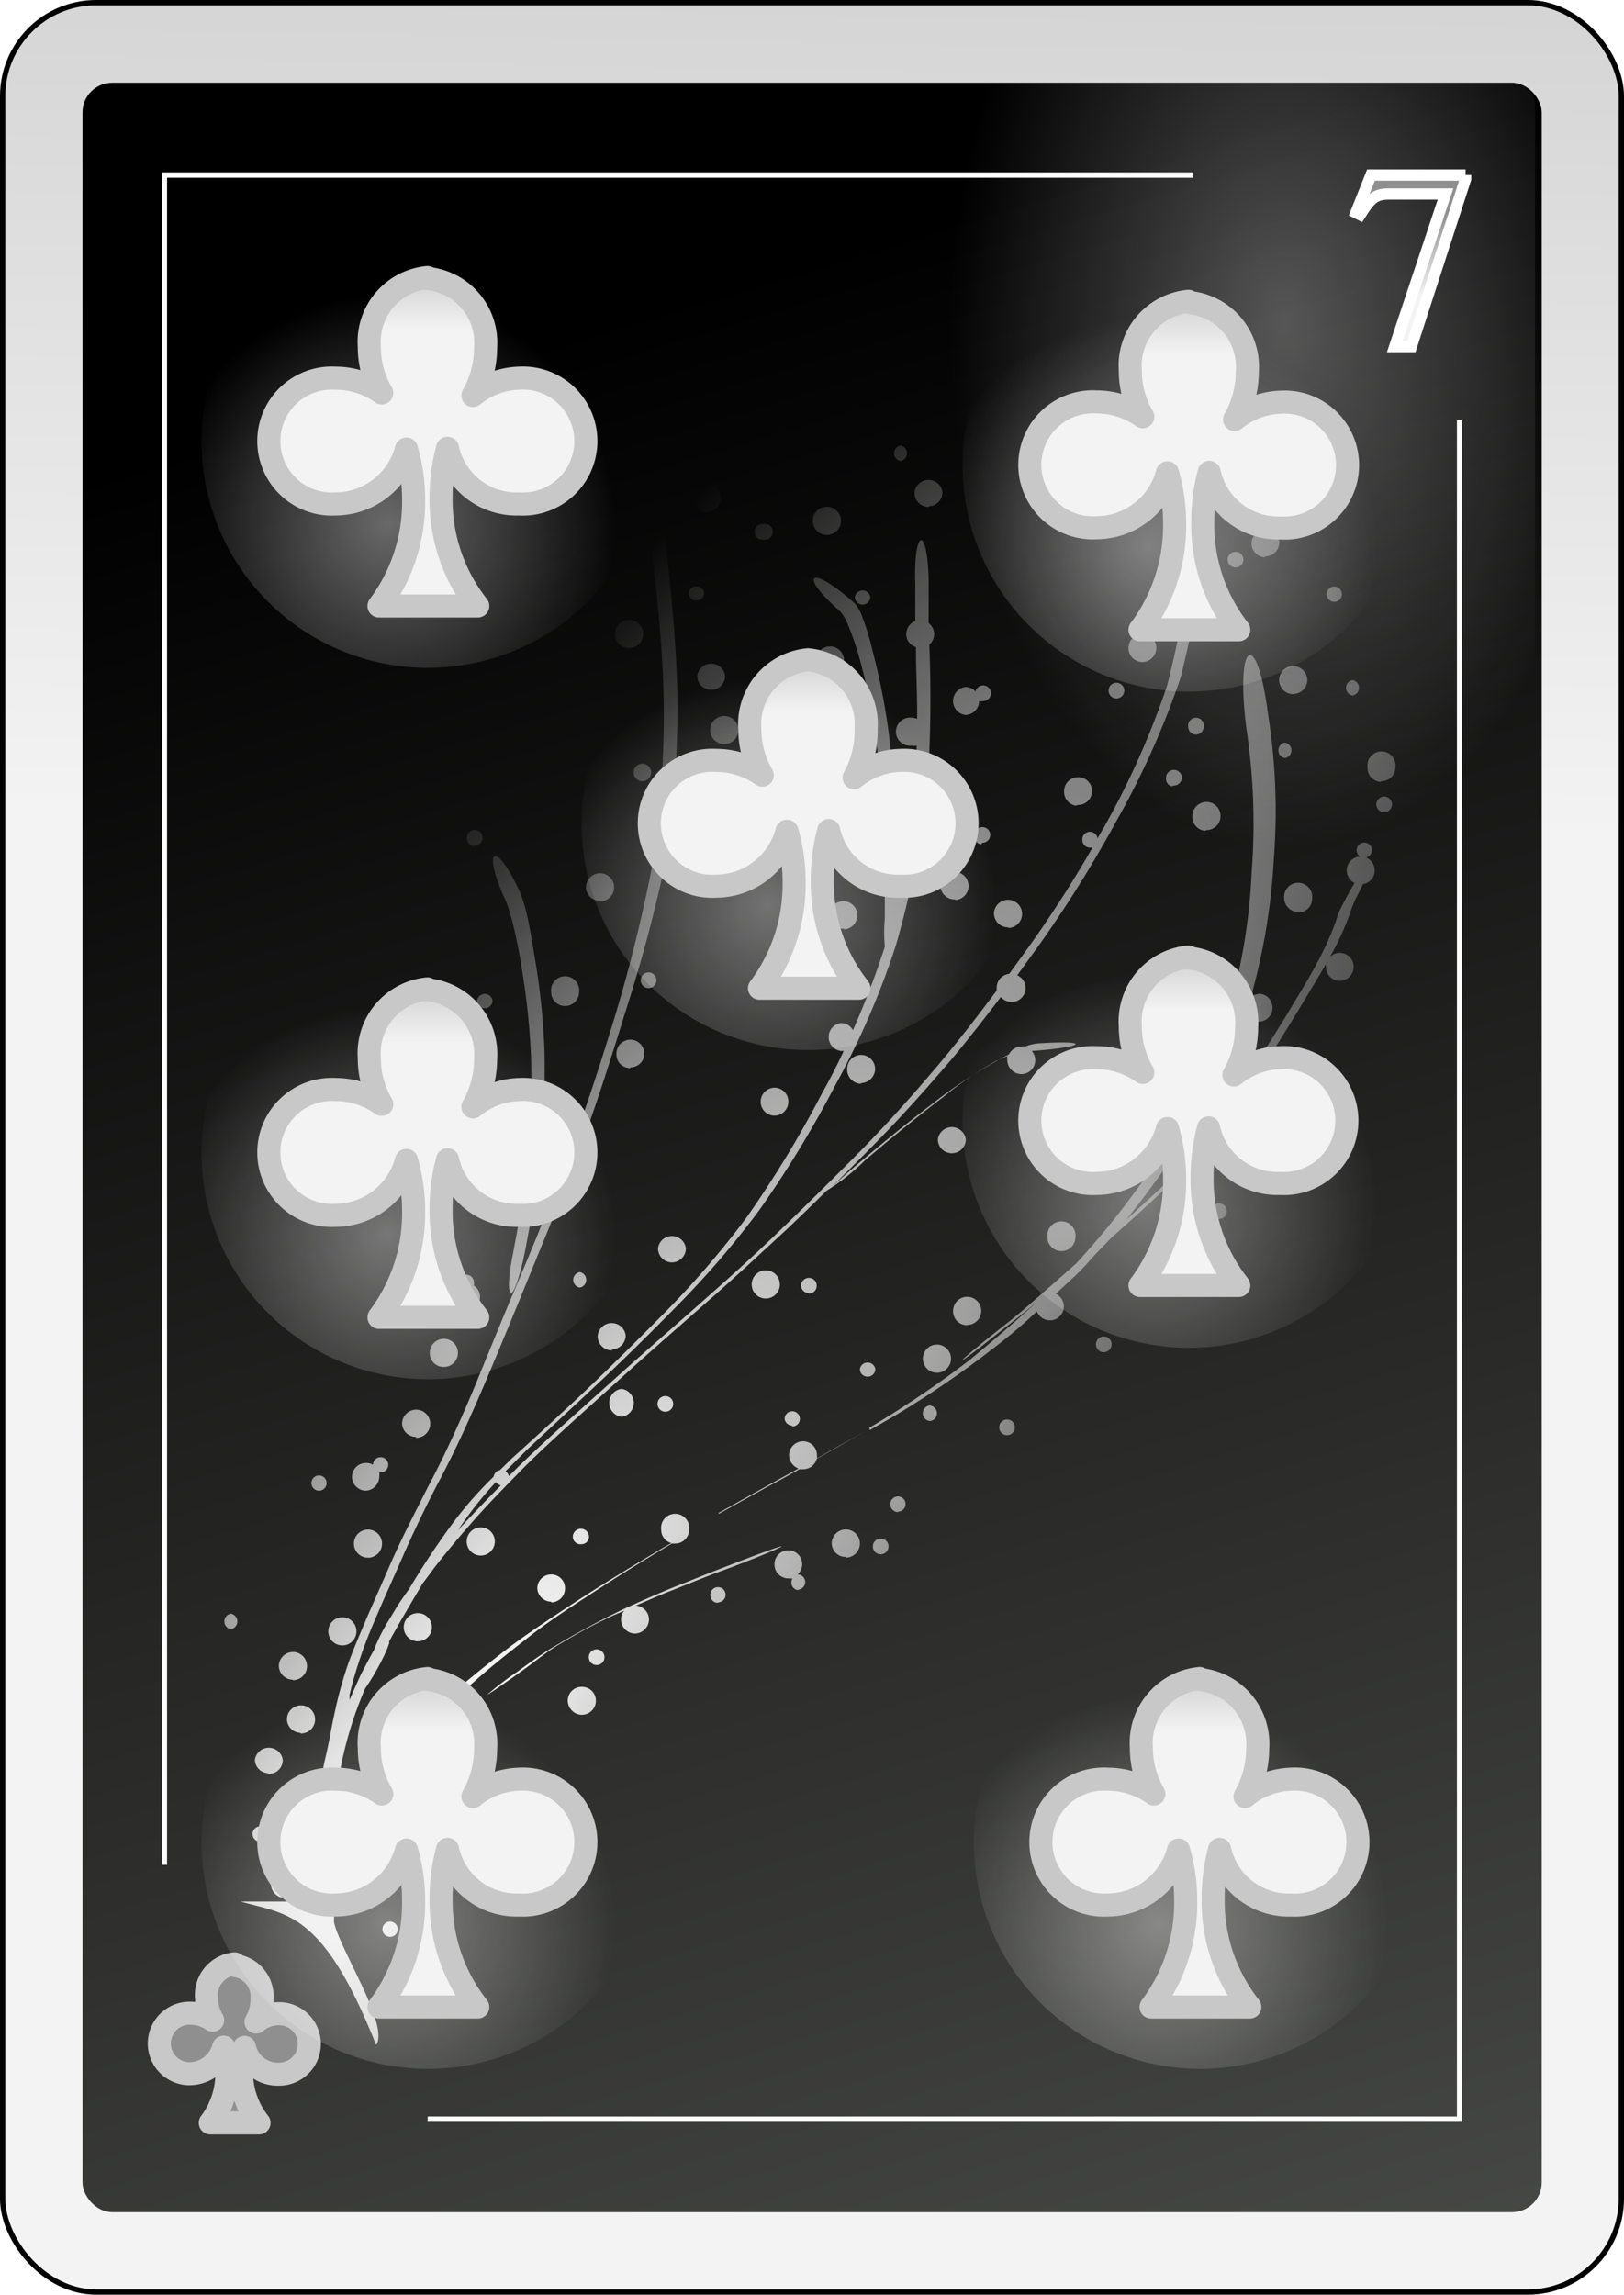 <?xml version="1.0" encoding="UTF-8" standalone="no"?>
<svg
   id="svg2"
   viewBox="0 0 70.38 99.42"
   version="1.1"
   sodipodi:docname="C7.svg"
   inkscape:version="1.3.2 (091e20e, 2023-11-25, custom)"
   width="70.38"
   height="99.42"
   xmlns:inkscape="http://www.inkscape.org/namespaces/inkscape"
   xmlns:sodipodi="http://sodipodi.sourceforge.net/DTD/sodipodi-0.dtd"
   xmlns:xlink="http://www.w3.org/1999/xlink"
   xmlns="http://www.w3.org/2000/svg"
   xmlns:svg="http://www.w3.org/2000/svg"
   xmlns:rdf="http://www.w3.org/1999/02/22-rdf-syntax-ns#"
   xmlns:cc="http://creativecommons.org/ns#"
   xmlns:dc="http://purl.org/dc/elements/1.1/">
  <sodipodi:namedview
     id="namedview6"
     pagecolor="#ffffff"
     bordercolor="#000000"
     borderopacity="0.25"
     inkscape:showpageshadow="2"
     inkscape:pageopacity="0.0"
     inkscape:pagecheckerboard="0"
     inkscape:deskcolor="#d1d1d1"
     inkscape:zoom="15.285714"
     inkscape:cx="34.771029"
     inkscape:cy="50.07944"
     inkscape:window-width="3840"
     inkscape:window-height="2054"
     inkscape:window-x="-11"
     inkscape:window-y="-11"
     inkscape:window-maximized="1"
     inkscape:current-layer="svg2" />
  <defs
     id="defs6">
    <style
       id="style1">
      .cls-1 {
        filter: url(#filter63625-0);
      }

      .cls-2 {
        stroke: #000;
        fill: url(#linear-gradient);
      }

      .cls-2, .cls-6 {
        stroke-miterlimit: 10;
        stroke-width: 0.23px;
      }

      .cls-3 {
        fill: url(#linear-gradient-2);
      }

      .cls-4 {
        opacity: 0.31;
        fill: url(#radial-gradient);
      }

      .cls-11, .cls-13, .cls-15, .cls-17, .cls-19, .cls-21, .cls-4, .cls-5, .cls-9 {
        isolation: isolate;
      }

      .cls-5 {
        opacity: 0.32;
        fill: url(#radial-gradient-2);
      }

      .cls-6 {
        fill: none;
      }

      .cls-23, .cls-6 {
        stroke: #fff;
      }

      .cls-10, .cls-12, .cls-14, .cls-16, .cls-18, .cls-20, .cls-22, .cls-7 {
        stroke: #c8c8c8;
        stroke-linejoin: round;
        stroke-width: 1px;
      }

      .cls-7 {
        fill: url(#linear-gradient-3);
      }

      .cls-8 {
        fill: url(#radial-gradient-3);
      }

      .cls-11, .cls-13, .cls-15, .cls-17, .cls-19, .cls-21, .cls-9 {
        opacity: 0.4;
      }

      .cls-9 {
        fill: url(#radial-gradient-4);
      }

      .cls-10 {
        fill: url(#linear-gradient-4);
      }

      .cls-11 {
        fill: url(#radial-gradient-5);
      }

      .cls-12 {
        fill: url(#linear-gradient-5);
      }

      .cls-13 {
        fill: url(#radial-gradient-6);
      }

      .cls-14 {
        fill: url(#linear-gradient-6);
      }

      .cls-15 {
        fill: url(#radial-gradient-7);
      }

      .cls-16 {
        fill: url(#linear-gradient-7);
      }

      .cls-17 {
        fill: url(#radial-gradient-8);
      }

      .cls-18 {
        fill: url(#linear-gradient-8);
      }

      .cls-19 {
        fill: url(#radial-gradient-9);
      }

      .cls-20 {
        fill: url(#linear-gradient-9);
      }

      .cls-21 {
        fill: url(#radial-gradient-10);
      }

      .cls-22 {
        fill: url(#linear-gradient-10);
      }

      .cls-23 {
        stroke-width: 0.49px;
        fill: url(#linear-gradient-11);
      }
    </style>
    <filter
       id="filter63625-0"
       name="filter63625-0"
       x="-0.129"
       y="-0.091"
       width="1.257"
       height="1.182">
      <feGaussianBlur
         result="feGaussianBlur63627-4"
         stdDeviation="3.76"
         id="feGaussianBlur1" />
    </filter>
    <linearGradient
       id="linear-gradient"
       x1="-1253.62"
       y1="-2650.74"
       x2="-1244.14"
       y2="-2136.23"
       gradientTransform="matrix(0.23,0,0,-0.23,326.38,-564.74)"
       gradientUnits="userSpaceOnUse">
      <stop
         offset="0"
         stop-color="#f3f3f3"
         id="stop1" />
      <stop
         offset="1"
         stop-color="#8f8f8f"
         id="stop2" />
    </linearGradient>
    <linearGradient
       id="linear-gradient-2"
       x1="-1701.69"
       y1="-2415.93"
       x2="-1569.4"
       y2="-2853.64"
       gradientTransform="matrix(0.24,0,0,-0.24,435.37,-554.67)"
       gradientUnits="userSpaceOnUse">
      <stop
         offset="0"
         id="stop3" />
      <stop
         offset="1"
         stop-color="#555753"
         id="stop4" />
    </linearGradient>
    <radialGradient
       id="radial-gradient"
       cx="1264.25"
       cy="6263.51"
       r="58.68"
       gradientTransform="matrix(-0.23,0,0,0.21,302.13,-1195.69)"
       gradientUnits="userSpaceOnUse">
      <stop
         offset="0"
         stop-color="#fff"
         id="stop5" />
      <stop
         offset="1"
         stop-color="#fff"
         stop-opacity="0"
         id="stop6" />
    </radialGradient>
    <radialGradient
       id="radial-gradient-2"
       cx="-1287.42"
       cy="-1569.31"
       r="63.15"
       gradientTransform="matrix(0.23,0,0,-0.36,358.95,-541.51)"
       xlink:href="#radial-gradient" />
    <linearGradient
       id="linear-gradient-3"
       x1="-6985.45"
       y1="-13460.98"
       x2="-6985.45"
       y2="-13401.48"
       gradientTransform="matrix(0.05,0,0,-0.06,394.57,-686.72)"
       xlink:href="#linear-gradient" />
    <radialGradient
       id="radial-gradient-3"
       cx="255.47"
       cy="1085.58"
       r="25.37"
       gradientTransform="matrix(0.83,0.56,2.15,-3.16,-2520.03,3373.21)"
       xlink:href="#radial-gradient" />
    <radialGradient
       id="radial-gradient-4"
       cx="-587.08"
       cy="-1177.43"
       r="26.74"
       gradientTransform="matrix(0.37,0,0,-0.37,241.18,-372.75)"
       xlink:href="#radial-gradient" />
    <linearGradient
       id="linear-gradient-4"
       x1="-3815.58"
       y1="-6061.62"
       x2="-3815.58"
       y2="-6002.14"
       gradientTransform="matrix(0.11,0,0,-0.12,453.83,-672.83)"
       xlink:href="#linear-gradient" />
    <radialGradient
       id="radial-gradient-5"
       cx="-587.08"
       cy="-1177.43"
       r="26.74"
       gradientTransform="matrix(0.37,0,0,-0.37,274.16,-374.13)"
       xlink:href="#radial-gradient" />
    <linearGradient
       id="linear-gradient-5"
       x1="-3815.58"
       y1="-6061.62"
       x2="-3815.58"
       y2="-6002.14"
       gradientTransform="matrix(0.11,0,0,-0.12,486.81,-674.21)"
       xlink:href="#linear-gradient" />
    <radialGradient
       id="radial-gradient-6"
       cx="-587.08"
       cy="-1177.43"
       r="26.74"
       gradientTransform="matrix(0.37,0,0,-0.37,257.67,-387.01)"
       xlink:href="#radial-gradient" />
    <linearGradient
       id="linear-gradient-6"
       x1="-3815.58"
       y1="-6061.62"
       x2="-3815.58"
       y2="-6002.14"
       gradientTransform="matrix(0.11,0,0,-0.12,470.32,-687.09)"
       xlink:href="#linear-gradient" />
    <radialGradient
       id="radial-gradient-7"
       cx="-587.08"
       cy="-1177.43"
       r="26.74"
       gradientTransform="matrix(0.37,0,0,-0.37,274.16,-402.54)"
       xlink:href="#radial-gradient" />
    <linearGradient
       id="linear-gradient-7"
       x1="-3815.58"
       y1="-6061.62"
       x2="-3815.58"
       y2="-6002.14"
       gradientTransform="matrix(0.11,0,0,-0.12,486.81,-702.62)"
       xlink:href="#linear-gradient" />
    <radialGradient
       id="radial-gradient-8"
       cx="-587.08"
       cy="-1177.43"
       r="26.74"
       gradientTransform="matrix(0.37,0,0,-0.37,274.64,-342.87)"
       xlink:href="#radial-gradient" />
    <linearGradient
       id="linear-gradient-8"
       x1="-3815.58"
       y1="-6061.62"
       x2="-3815.58"
       y2="-6002.14"
       gradientTransform="matrix(0.11,0,0,-0.12,487.29,-642.95)"
       xlink:href="#linear-gradient" />
    <radialGradient
       id="radial-gradient-9"
       cx="-587.08"
       cy="-1177.43"
       r="26.74"
       gradientTransform="matrix(0.37,0,0,-0.37,241.18,-403.57)"
       xlink:href="#radial-gradient" />
    <linearGradient
       id="linear-gradient-9"
       x1="-3815.58"
       y1="-6061.62"
       x2="-3815.58"
       y2="-6002.14"
       gradientTransform="matrix(0.11,0,0,-0.12,453.83,-703.65)"
       xlink:href="#linear-gradient" />
    <radialGradient
       id="radial-gradient-10"
       cx="-587.08"
       cy="-1177.43"
       r="26.74"
       gradientTransform="matrix(0.37,0,0,-0.37,241.18,-342.87)"
       xlink:href="#radial-gradient" />
    <linearGradient
       id="linear-gradient-10"
       x1="-3815.58"
       y1="-6061.62"
       x2="-3815.58"
       y2="-6002.14"
       gradientTransform="matrix(0.11,0,0,-0.12,453.83,-642.95)"
       xlink:href="#linear-gradient" />
    <linearGradient
       id="linear-gradient-11"
       x1="-167.81"
       y1="587.4"
       x2="-167.81"
       y2="591.02"
       gradientTransform="matrix(1,0,0,-1,236.13,609.64)"
       xlink:href="#linear-gradient" />
    <linearGradient
       inkscape:collect="always"
       xlink:href="#linear-gradient"
       id="linearGradient1"
       gradientUnits="userSpaceOnUse"
       gradientTransform="matrix(0.23,0,0,-0.23,326.38,-564.74)"
       x1="-1253.62"
       y1="-2650.74"
       x2="-1244.14"
       y2="-2136.23" />
    <radialGradient
       inkscape:collect="always"
       xlink:href="#radial-gradient"
       id="radialGradient1"
       gradientUnits="userSpaceOnUse"
       gradientTransform="matrix(-0.23,0,0,0.21,302.13,-1195.69)"
       cx="1264.25"
       cy="6263.51"
       r="58.68" />
  </defs>
  <title
     id="title6">Seven of Clubs</title>
  <g
     id="_7_club"
     data-name="7_club"
     transform="translate(-7.175,-9.415)">
    <g
       id="use70783">
      <g
         id="g65584">
        <rect
           id="rect65588"
           class="cls-2"
           x="7.29"
           y="9.53"
           width="70.15"
           height="99.19"
           rx="4.05"
           ry="4.05"
           style="fill:url(#linearGradient1)" />
        <rect
           id="rect3662"
           class="cls-3"
           x="10.75"
           y="13"
           width="63.24"
           height="92.26"
           rx="1.29"
           ry="1.29"
           style="fill:url(#linear-gradient-2)" />
        <rect
           id="rect65592"
           class="cls-4"
           x="10.99"
           y="81.02"
           width="26.55"
           height="24.28"
           style="fill:url(#radialGradient1)" />
        <path
           id="rect65594"
           class="cls-5"
           d="m 46.2,13 h 26.5 a 1,1 0 0 1 1,1 v 43.2 a 1,1 0 0 1 -1,1 H 46.2 a 1,1 0 0 1 -1,-1 V 14 a 1,1 0 0 1 1,-1 z"
           style="fill:url(#radial-gradient-2)" />
        <path
           id="path65596"
           class="cls-6"
           d="M 25.71,101.23 H 70.43 V 27.63 M 58.86,17 H 14.3 v 73.21" />
      </g>
    </g>
    <g
       id="use74218">
      <g
         id="g74116">
        <path
           id="path74118"
           class="cls-7"
           d="m 17.34,94.5 a 1.35,1.35 0 0 0 -1.21,1.5 1.8,1.8 0 0 0 0.26,0.94 1.7,1.7 0 0 0 -1,-0.3 1.31,1.31 0 1 0 0,2.62 1.55,1.55 0 0 0 1.48,-1.15 4.05,4.05 0 0 1 0.14,1.06 3.58,3.58 0 0 1 -0.72,2.22 h 2.11 a 3.56,3.56 0 0 1 -0.76,-2.27 4.25,4.25 0 0 1 0.13,-1 1.48,1.48 0 0 0 1.5,1.16 1.31,1.31 0 1 0 0,-2.62 1.54,1.54 0 0 0 -1,0.36 2,2 0 0 0 0.26,-1 1.35,1.35 0 0 0 -1.21,-1.45 z"
           style="fill:url(#linear-gradient-3)" />
      </g>
    </g>
    <path
       id="path4177"
       class="cls-8"
       d="m 23.49,98 c 0.53,-0.9 -1.57,-4.09 -1.84,-5.3 0,-0.1 0,-0.2 0,-0.3 a 4.53,4.53 0 0 1 -0.05,-0.53 5.58,5.58 0 0 1 0.13,-0.9 0.34,0.34 0 0 0 0.31,-0.33 0.33,0.33 0 0 0 -0.15,-0.28 c 0.07,-0.23 0.15,-0.46 0.22,-0.68 a 9.63,9.63 0 0 1 0.6,-1.45 17.6,17.6 0 0 1 1.09,-1.75 l 0.37,-0.54 h 0.11 a 0.61,0.61 0 0 0 0.61,-0.6 0.71,0.71 0 0 0 -0.06,-0.25 l 0.45,-0.54 a 27.54,27.54 0 0 1 2.14,-2 c 0.8,-0.74 1.66,-1.42 2.53,-2.1 1,-0.8 2.12,-1.51 3.21,-2.22 1.09,-0.71 2.08,-1.31 3.13,-1.94 h 0.15 a 0.6,0.6 0 0 0 0.6,-0.6 0.61,0.61 0 1 0 -1.21,0 0.59,0.59 0 0 0 0.44,0.58 l -0.3,0.17 c -1.28,0.76 -2.56,1.54 -3.81,2.35 -1.09,0.72 -2.19,1.43 -3.22,2.23 -0.87,0.68 -1.73,1.36 -2.53,2.11 -0.63,0.56 -1.25,1.11 -1.83,1.72 a 0.53,0.53 0 0 0 -0.3,-0.09 0.61,0.61 0 0 0 -0.61,0.61 0.58,0.58 0 0 0 0.12,0.36 15.06,15.06 0 0 0 -1,1.36 19.84,19.84 0 0 0 -1.09,1.76 l -0.14,0.3 c 0,-0.61 0.11,-1.22 0.18,-1.82 A 16.43,16.43 0 0 1 23,82.57 10.56,10.56 0 0 0 23.89,81 c 0.06,-0.12 0.1,-0.25 0.15,-0.38 v -0.09 c 0.43,-0.78 0.88,-1.55 1.34,-2.32 0,0 0.06,-0.1 0.08,-0.15 0.17,-0.23 0.35,-0.46 0.52,-0.7 0.49,-0.63 1,-1.25 1.54,-1.86 0.67,-0.78 1.4,-1.52 2.12,-2.26 0.72,-0.74 1.68,-1.62 2.54,-2.4 L 35,68.3 c 1,-0.89 2,-1.76 3,-2.64 1,-0.88 2.21,-2 3.29,-3 0.57,-0.54 1.14,-1.09 1.7,-1.65 a 9.62,9.62 0 0 0 1.68,-1.33 c 1.11,-0.94 2.23,-1.86 3.39,-2.74 a 15.64,15.64 0 0 1 2.27,-1.55 l 0.5,-0.22 a 0.47,0.47 0 0 0 0,0.17 0.61,0.61 0 0 0 0.61,0.61 0.6,0.6 0 0 0 0.6,-0.61 0.61,0.61 0 0 0 -0.15,-0.39 c 2.24,-0.16 2.7,-0.48 0.28,-0.33 a 1.83,1.83 0 0 0 -0.57,0.14 0.44,0.44 0 0 0 -0.16,0 0.6,0.6 0 0 0 -0.54,0.34 21,21 0 0 0 -3.4,2.2 c -1.16,0.88 -2.27,1.8 -3.38,2.74 -0.45,0.39 -0.76,0.67 -0.93,0.83 0.58,-0.57 1.15,-1.14 1.72,-1.72 1.25,-1.26 2.43,-2.58 3.58,-3.93 0.71,-0.86 1.39,-1.73 2.06,-2.61 a 0.62,0.62 0 0 0 0.47,0.22 0.61,0.61 0 0 0 0.6,-0.61 0.6,0.6 0 0 0 -0.36,-0.55 l 0.89,-1.23 a 53.23,53.23 0 0 0 3.4,-5.44 36.16,36.16 0 0 0 2.79,-6.23 54.94,54.94 0 0 0 1.12,-5.8 c 0.38,-2.33 -0.21,-2 -0.58,0.34 A 51.89,51.89 0 0 1 57.76,39.1 35.49,35.49 0 0 1 55,45.29 c -0.09,0.15 -0.18,0.3 -0.26,0.45 a 0.332,0.332 0 0 0 -0.66,0.07 0.33,0.33 0 0 0 0.33,0.33 h 0.11 a 52.11,52.11 0 0 1 -3,4.63 l -0.61,0.84 a 0.6,0.6 0 0 0 -0.54,0.6 0.49,0.49 0 0 0 0,0.12 c -0.81,1.09 -1.65,2.17 -2.52,3.21 -1.15,1.36 -2.33,2.68 -3.58,3.94 -1.25,1.26 -2.37,2.36 -3.58,3.52 -1.21,1.16 -2.17,2 -3.3,3 -1.13,1 -2,1.75 -3,2.64 l -2.79,2.5 c -0.8,0.72 -1.61,1.46 -2.37,2.23 a 0.36,0.36 0 0 0 -0.15,-0.21 l 0.9,-0.9 c 1,-0.94 2,-1.86 3,-2.8 1.19,-1.11 2.34,-2.25 3.48,-3.41 a 38.89,38.89 0 0 0 3.61,-4.19 46.6,46.6 0 0 0 3.29,-5.4 34.93,34.93 0 0 0 2.65,-6.12 41.42,41.42 0 0 0 1.37,-7 57.54,57.54 0 0 0 0.07,-6 0.59,0.59 0 0 0 0.21,-0.45 0.61,0.61 0 0 0 -0.24,-0.48 c 0,-0.25 0,-0.5 0,-0.75 0,-0.41 0,-0.83 0,-1.25 -0.09,-2.34 -0.66,-2 -0.58,0.34 0,0.41 0,0.83 0,1.25 0,0.11 0,0.21 0,0.32 a 0.61,0.61 0 0 0 -0.39,0.57 0.58,0.58 0 0 0 0.42,0.56 c 0,1 0.06,2.08 0.05,3.11 a 0.59,0.59 0 0 0 -0.23,-0.05 0.61,0.61 0 1 0 0,1.21 0.46,0.46 0 0 0 0.21,0 c 0,0.67 0,1.34 -0.1,2 -0.18,1.51 -0.42,3 -0.74,4.51 0,-0.71 0,-1.43 0,-2.14 a 50.26,50.26 0 0 0 -0.38,-5 28.37,28.37 0 0 0 -0.67,-3.4 A 12,12 0 0 0 44.49,36 1.79,1.79 0 0 0 44.22,35.56 c -1.9,-1.71 -2.54,-1.33 -0.62,0.36 a 1.79,1.79 0 0 1 0.27,0.44 11.6,11.6 0 0 1 0.57,1.64 26.11,26.11 0 0 1 0.69,3.39 47.29,47.29 0 0 1 0.39,5 c 0,0.94 0,1.88 0,2.82 a 6.91,6.91 0 0 0 0,1.21 1.55,1.55 0 0 1 -0.07,0.23 c -0.38,1.16 -0.82,2.29 -1.31,3.4 a 0.59,0.59 0 0 0 -0.52,-0.31 0.61,0.61 0 0 0 0,1.21 h 0.12 c -0.29,0.62 -0.6,1.23 -0.94,1.83 a 47.28,47.28 0 0 1 -3.29,5.41 40.14,40.14 0 0 1 -3.62,4.19 c -1.15,1.16 -2.3,2.3 -3.48,3.42 -1,0.94 -2,1.85 -3.05,2.8 l -0.52,0.51 a 0.33,0.33 0 0 0 -0.27,0.28 16.87,16.87 0 0 0 -1.76,2 34.19,34.19 0 0 0 -1.91,2.88 c -0.22,0.3 -0.43,0.6 -0.62,0.92 -0.19,0.32 -0.41,0.66 -0.58,1 a 6.21,6.21 0 0 0 -0.31,0.7 v 0 c -0.17,0.3 -0.33,0.61 -0.49,0.91 -0.16,0.3 -0.39,0.85 -0.58,1.27 a 1.55,1.55 0 0 0 0,-0.21 17.35,17.35 0 0 1 0.51,-1.74 c 0.23,-0.69 0.52,-1.35 0.8,-2 0.28,-0.65 0.72,-1.62 1.07,-2.43 0.49,-1.09 1,-2.16 1.57,-3.23 0.69,-1.31 1.29,-2.65 1.87,-4 0.7,-1.65 1.38,-3.31 2.07,-5 0.69,-1.69 1.41,-3.42 2.06,-5.15 a 0.34,0.34 0 0 0 0.26,-0.33 0.37,0.37 0 0 0 -0.07,-0.2 c 0.66,-1.81 1.24,-3.66 1.81,-5.5 A 66.84,66.84 0 0 0 36,46.83 41.86,41.86 0 0 0 36.52,39.09 c -0.08,-2.64 -0.39,-5.26 -0.71,-7.87 -0.2,-1.58 -0.43,-3.14 -0.68,-4.71 a 5.22,5.22 0 0 0 -0.35,-1.39 0.58,0.58 0 0 0 0.19,0 0.61,0.61 0 1 0 -0.6,-0.61 0.63,0.63 0 0 0 0.16,0.42 3.86,3.86 0 0 0 0,1.88 c 0.11,0.69 0.22,1.39 0.32,2.09 a 0.32,0.32 0 0 0 -0.23,-0.09 0.34,0.34 0 0 0 0,0.67 0.36,0.36 0 0 0 0.3,-0.18 c 0.1,0.74 0.21,1.48 0.3,2.22 0,0.19 0,0.38 0.07,0.57 a 0.53,0.53 0 0 0 -0.28,-0.07 0.6,0.6 0 0 0 -0.6,0.6 0.6,0.6 0 0 0 0.6,0.6 0.56,0.56 0 0 0 0.39,-0.14 c 0.25,2.09 0.47,4.2 0.53,6.31 a 41.75,41.75 0 0 1 -0.53,7.74 67,67 0 0 1 -1.64,6.53 c -0.52,1.7 -1.07,3.39 -1.67,5.07 a 0.34,0.34 0 0 0 -0.16,0.29 0.43,0.43 0 0 0 0,0.12 l -0.12,0.35 c -0.68,1.8 -1.39,3.59 -2.14,5.35 -0.75,1.76 -1.37,3.32 -2.07,5 -0.58,1.36 -1.19,2.71 -1.88,4 -0.54,1.07 -1.09,2.13 -1.58,3.23 -0.35,0.81 -0.71,1.62 -1.07,2.44 -0.28,0.67 -0.57,1.33 -0.81,2 a 18.09,18.09 0 0 0 -0.5,1.74 c -0.11,0.5 -0.22,1 -0.3,1.49 -0.05,0.22 -0.09,0.44 -0.14,0.65 -0.26,1.07 -0.28,1.61 -0.18,1.69 0.1,0.08 -0.05,0.36 -0.07,0.54 a 17,17 0 0 0 -0.21,2.14 v 1 a 6.21,6.21 0 0 0 -0.2,0.74 l -0.06,0.3 h -3 c 2,0.57 3.56,0.4 5.86,6.18 z m 0.59,-4.67 a 0.33,0.33 0 0 0 0,-0.66 0.33,0.33 0 0 0 0,0.66 z m -4.63,-1.69 a 0.61,0.61 0 1 0 0,-1.21 0.61,0.61 0 0 0 0,1.21 z m 3.26,-0.73 a 0.61,0.61 0 1 0 -0.6,-0.6 0.6,0.6 0 0 0 0.6,0.59 z m -4.26,-1.69 a 0.34,0.34 0 1 0 -0.33,-0.34 0.34,0.34 0 0 0 0.33,0.33 z M 20,88.66 A 0.33,0.33 0 1 0 19.67,88.33 0.34,0.34 0 0 0 20,88.66 Z m 5.72,-0.72 a 0.61,0.61 0 0 0 0,-1.21 0.61,0.61 0 0 0 0,1.21 z m 1.42,-1 a 0.34,0.34 0 0 0 0,-0.67 0.34,0.34 0 0 0 0,0.67 z m -8.32,-0.67 a 0.6,0.6 0 0 0 0.61,-0.6 0.61,0.61 0 0 0 -1.21,0 0.6,0.6 0 0 0 0.56,0.57 z m 1.4,-1.75 a 0.61,0.61 0 1 0 -0.61,-0.61 0.6,0.6 0 0 0 0.57,0.58 z M 28,84.25 a 0.33,0.33 0 0 0 0.33,-0.33 0.33,0.33 0 0 0 -0.66,0 0.33,0.33 0 0 0 0.33,0.33 z m 4.38,-0.54 A 0.61,0.61 0 0 0 33,83.1 a 0.6,0.6 0 0 0 -0.61,-0.6 0.6,0.6 0 0 0 -0.61,0.6 0.62,0.62 0 0 0 0.61,0.61 z M 25.92,83 a 0.61,0.61 0 0 0 0,-1.21 0.61,0.61 0 0 0 0,1.21 z m 2.37,-0.15 c 0,0 0.71,-0.46 1.83,-1.28 0.47,-0.35 0.93,-0.72 1.44,-1 a 22,22 0 0 1 2.2,-1.17 l 0.47,-0.2 a 0.56,0.56 0 0 0 -0.14,0.38 0.61,0.61 0 0 0 0.6,0.61 0.62,0.62 0 0 0 0.61,-0.61 0.61,0.61 0 0 0 -0.57,-0.6 c 0.53,-0.23 1.05,-0.46 1.59,-0.67 0.54,-0.21 1.21,-0.49 1.82,-0.72 l 0.78,-0.29 c 2.39,-0.91 3,-1.27 0.62,-0.36 l -0.78,0.3 c -0.61,0.23 -1.21,0.47 -1.82,0.72 -0.87,0.33 -1.72,0.71 -2.57,1.09 A 36.49,36.49 0 0 0 31,80.87 c -0.5,0.31 -1,0.68 -1.44,1 a 12.16,12.16 0 0 0 -1.22,0.93 z m -8.42,-0.64 a 0.61,0.61 0 1 0 -0.61,-0.61 0.61,0.61 0 0 0 0.61,0.59 z m 13.22,-0.66 a 0.34,0.34 0 0 0 0,-0.67 0.34,0.34 0 1 0 0,0.67 z m -11,-0.85 a 0.61,0.61 0 0 0 0,-1.21 0.61,0.61 0 1 0 0,1.21 z m 3.27,-0.18 a 0.61,0.61 0 0 0 0,-1.21 0.61,0.61 0 1 0 0,1.21 z M 17.18,80 a 0.34,0.34 0 0 0 0,-0.67 0.34,0.34 0 0 0 0,0.67 z m 21.11,-1.16 a 0.33,0.33 0 1 0 -0.33,-0.33 0.33,0.33 0 0 0 0.33,0.35 z m -7.23,0 a 0.6,0.6 0 0 0 0.6,-0.61 0.59,0.59 0 0 0 -0.6,-0.6 0.6,0.6 0 0 0 -0.6,0.6 0.61,0.61 0 0 0 0.6,0.58 z m 10.68,-0.55 a 0.33,0.33 0 0 0 0,-0.66 v 0 a 0.6,0.6 0 1 0 -1,-0.43 0.6,0.6 0 0 0 0.61,0.6 0.5,0.5 0 0 0 0.17,0 0.37,0.37 0 0 0 -0.05,0.18 0.33,0.33 0 0 0 0.33,0.33 z m 2.09,-1.39 a 0.61,0.61 0 1 0 -0.61,-0.61 0.6,0.6 0 0 0 0.61,0.58 z m -20.63,0 a 0.61,0.61 0 0 0 0,-1.21 0.61,0.61 0 1 0 0,1.21 z M 28,76.81 A 0.61,0.61 0 1 0 27.4,76.2 0.61,0.61 0 0 0 28,76.81 Z m 17.4,-0.06 a 0.34,0.34 0 0 0 0,-0.67 0.34,0.34 0 1 0 0,0.67 z m -13,-0.43 A 0.33,0.33 0 0 0 32.7,76 0.35,0.35 0 0 0 32,76 a 0.33,0.33 0 0 0 0.36,0.32 z m -5.53,-0.39 c 0.2,-0.29 0.39,-0.57 0.6,-0.86 a 16.79,16.79 0 0 1 1.2,-1.45 0.32,0.32 0 0 0 0.21,0.15 c -0.65,0.66 -1.3,1.33 -1.91,2 l -0.1,0.13 z M 38.33,75 l 2,-1.11 c 0.5,-0.27 1,-0.54 1.49,-0.82 a 0.51,0.51 0 0 0 0.17,0 0.6,0.6 0 0 0 0.58,-0.45 c 0.7,-0.39 1.39,-0.79 2.08,-1.19 l -2.07,1.17 a 0.66,0.66 0 0 0 0,-0.14 0.6,0.6 0 0 0 -0.6,-0.6 0.61,0.61 0 0 0 -0.61,0.6 0.63,0.63 0 0 0 0.41,0.58 l -0.47,0.26 c -1,0.55 -2,1.11 -3,1.67 z m 7.76,-0.09 a 0.33,0.33 0 1 0 -0.33,-0.33 0.34,0.34 0 0 0 0.33,0.35 z M 23,74 a 0.61,0.61 0 0 0 0.61,-0.61 0.48,0.48 0 0 0 0,-0.18 h 0.06 a 0.33,0.33 0 0 0 0.33,-0.33 0.33,0.33 0 1 0 -0.66,0 0.55,0.55 0 0 0 -0.31,-0.08 0.6,0.6 0 0 0 -0.6,0.6 A 0.61,0.61 0 0 0 23,74 Z m -2,0 A 0.33,0.33 0 1 0 20.67,73.67 0.33,0.33 0 0 0 21,74 Z m 4.21,-2.29 a 0.61,0.61 0 1 0 -0.61,-0.61 0.6,0.6 0 0 0 0.6,0.57 z m 25.55,-0.12 a 0.34,0.34 0 1 0 0,-0.67 0.34,0.34 0 0 0 0,0.67 z m -5.9,-0.21 0.91,-0.52 a 42.38,42.38 0 0 0 4.34,-2.94 c 0.71,-0.54 1.39,-1.1 2,-1.69 a 0.61,0.61 0 0 0 0.57,0.39 0.6,0.6 0 0 0 0.6,-0.6 0.61,0.61 0 0 0 -0.35,-0.55 c 0.48,-0.45 1,-0.9 1.41,-1.37 0.41,-0.47 0.66,-0.7 1,-1.06 v 0 c 1,-0.88 1.94,-1.75 2.89,-2.65 l 0.05,-0.05 a 0.61,0.61 0 1 0 0.67,-0.68 12.21,12.21 0 0 0 1.5,-1.86 c 0.58,-0.84 1.14,-1.68 1.69,-2.53 0.55,-0.85 1.08,-1.71 1.6,-2.58 0.3,-0.5 0.61,-1 0.9,-1.51 a 0.49,0.49 0 0 0 0,0.12 0.6,0.6 0 0 0 0.6,0.61 0.61,0.61 0 0 0 0.6,-0.61 0.6,0.6 0 0 0 -0.6,-0.6 0.57,0.57 0 0 0 -0.42,0.17 l 0.24,-0.45 a 12.86,12.86 0 0 0 0.62,-1.43 5.37,5.37 0 0 1 0.21,-0.56 c 0.14,-0.28 0.26,-0.51 0.35,-0.71 a 0.59,0.59 0 0 0 0.51,-0.59 0.6,0.6 0 0 0 -0.37,-0.56 0.32,0.32 0 0 0 0.25,-0.32 0.33,0.33 0 0 0 -0.33,-0.33 0.33,0.33 0 0 0 -0.33,0.33 0.35,0.35 0 0 0 0.14,0.28 0.6,0.6 0 0 0 -0.23,1.14 c -0.18,0.3 -0.38,0.66 -0.61,1.12 a 5.37,5.37 0 0 0 -0.21,0.56 12.86,12.86 0 0 1 -0.62,1.43 c -0.39,0.77 -0.85,1.52 -1.3,2.27 -0.45,0.75 -1.06,1.72 -1.6,2.57 -0.54,0.85 -1.11,1.7 -1.68,2.54 a 12.49,12.49 0 0 1 -1.24,1.56 0.62,0.62 0 0 0 -0.3,0.32 c -0.22,0.24 -0.45,0.47 -0.68,0.7 -0.54,0.51 -1.09,1 -1.65,1.52 0.78,-1 1.5,-1.94 2.19,-3 a 24.9,24.9 0 0 0 2.92,-5.75 c 0,-0.11 0.07,-0.21 0.1,-0.31 a 0.61,0.61 0 0 0 0.59,0.48 0.61,0.61 0 0 0 0,-1.21 0.62,0.62 0 0 0 -0.41,0.16 27.38,27.38 0 0 0 1,-6 26.8,26.8 0 0 0 -0.24,-6.2 c -0.49,-3.86 -1.44,-3.31 -0.95,0.54 a 27.47,27.47 0 0 1 0.23,6.21 25.82,25.82 0 0 1 -1.23,6.82 25.17,25.17 0 0 1 -2.92,5.76 36.25,36.25 0 0 1 -3.43,4.37 c -0.71,0.64 -1.44,1.27 -2.16,1.9 -0.52,0.46 -1.08,0.88 -1.63,1.32 -1.9,1.53 -1.3,1.18 0.6,-0.35 0.5,-0.39 1,-0.78 1.48,-1.19 v 0 c -1,0.9 -2,1.77 -3,2.58 a 44.31,44.31 0 0 1 -4.27,2.88 z m -3.35,-0.16 a 0.33,0.33 0 0 0 0.33,-0.33 0.33,0.33 0 0 0 -0.66,0 0.33,0.33 0 0 0 0.32,0.29 z m 6,-0.24 a 0.34,0.34 0 0 0 0.27,-0.33 0.34,0.34 0 0 0 -0.33,-0.34 0.34,0.34 0 0 0 0,0.67 z M 34.11,70.8 a 0.61,0.61 0 0 0 0,-1.21 0.61,0.61 0 0 0 0,1.21 z M 36,70.58 A 0.34,0.34 0 1 0 35.67,70.24 0.34,0.34 0 0 0 36,70.58 Z m 8.78,-1.52 a 0.33,0.33 0 0 0 0.33,-0.33 0.34,0.34 0 0 0 -0.67,0 0.33,0.33 0 0 0 0.33,0.33 z m 3,-0.17 a 0.61,0.61 0 1 0 -0.61,-0.61 0.61,0.61 0 0 0 0.59,0.61 z M 26.4,68.64 a 0.61,0.61 0 1 0 -0.6,-0.6 0.6,0.6 0 0 0 0.6,0.6 z M 55,68 A 0.34,0.34 0 1 0 54.67,67.67 0.34,0.34 0 0 0 55,68 Z M 33.68,67.88 a 0.61,0.61 0 0 0 0.61,-0.61 0.61,0.61 0 0 0 -1.21,0 0.61,0.61 0 0 0 0.64,0.65 z m -9,-1 a 0.34,0.34 0 1 0 -0.33,-0.34 0.34,0.34 0 0 0 0.33,0.35 z m 24.41,-0.06 a 0.61,0.61 0 1 0 -0.61,-0.61 0.6,0.6 0 0 0 0.61,0.62 z M 27.37,66.21 a 0.6,0.6 0 0 0 0.34,-1.1 0.32,0.32 0 0 0 0,-0.14 0.33,0.33 0 0 0 -0.33,-0.33 0.33,0.33 0 0 0 -0.33,0.33 0.36,0.36 0 0 0 0,0.11 0.6,0.6 0 0 0 0.28,1.13 z m 13.07,-0.54 a 0.61,0.61 0 0 0 0,-1.21 0.61,0.61 0 1 0 0,1.21 z M 29.3,65.46 c 0.14,0 0.41,-0.7 0.65,-1.95 0.24,-1.25 0.46,-2.53 0.61,-3.81 a 36,36 0 0 0 0.21,-4.76 30,30 0 0 0 -0.34,-3.55 C 30.3,50.6 30.18,49.8 30,49 a 7.2,7.2 0 0 0 -0.28,-0.9 c -1.05,-2.33 -1.71,-2 -0.62,0.36 a 7.06,7.06 0 0 1 0.28,0.89 24,24 0 0 1 0.46,2.36 30.09,30.09 0 0 1 0.35,3.54 A 36,36 0 0 1 30,60 c -0.14,1.28 -0.37,2.55 -0.61,3.81 -0.21,1.1 -0.19,1.62 -0.06,1.61 z m 12.92,0 a 0.34,0.34 0 1 0 -0.33,-0.34 0.34,0.34 0 0 0 0.33,0.32 z M 32.3,65.2 a 0.34,0.34 0 0 0 0,-0.67 0.34,0.34 0 0 0 0,0.67 z m 4,-1.09 a 0.61,0.61 0 0 0 0.6,-0.61 0.61,0.61 0 0 0 -1.21,0 0.61,0.61 0 0 0 0.58,0.61 z m 16.87,-0.49 a 0.6,0.6 0 0 0 0.61,-0.6 0.61,0.61 0 1 0 -1.21,0 0.6,0.6 0 0 0 0.57,0.6 z M 60,62.23 A 0.34,0.34 0 1 0 59.66,61.89 0.34,0.34 0 0 0 60,62.23 Z M 48.42,59.38 a 0.6,0.6 0 0 0 0.61,-0.6 0.61,0.61 0 0 0 -1.21,0 0.6,0.6 0 0 0 0.6,0.6 z m 6.44,-1 a 0.34,0.34 0 1 0 0,-0.67 0.34,0.34 0 0 0 0,0.67 z M 25.44,58 a 0.6,0.6 0 0 0 0.6,-0.61 0.61,0.61 0 0 0 -0.6,-0.61 0.6,0.6 0 0 0 -0.6,0.61 0.6,0.6 0 0 0 0.6,0.61 z m 15.3,-0.25 a 0.6,0.6 0 0 0 0.6,-0.6 0.6,0.6 0 0 0 -0.6,-0.61 0.61,0.61 0 0 0 -0.6,0.61 0.6,0.6 0 0 0 0.6,0.6 z M 64.06,57 a 0.33,0.33 0 0 0 0.33,-0.33 0.33,0.33 0 0 0 -0.66,0 0.33,0.33 0 0 0 0.33,0.33 z M 63.3,56.51 a 0.6,0.6 0 0 0 0.61,-0.6 0.61,0.61 0 1 0 -1.21,0 0.6,0.6 0 0 0 0.6,0.63 z M 44.49,56.34 a 0.62,0.62 0 0 0 0.61,-0.61 0.61,0.61 0 0 0 -0.61,-0.61 0.6,0.6 0 0 0 -0.6,0.61 0.61,0.61 0 0 0 0.6,0.64 z m -10,-0.68 a 0.6,0.6 0 0 0 0.61,-0.6 0.61,0.61 0 0 0 -0.61,-0.6 0.6,0.6 0 0 0 -0.6,0.6 0.59,0.59 0 0 0 0.62,0.63 z m -6.3,-2.56 a 0.34,0.34 0 0 0 0.33,-0.34 0.34,0.34 0 0 0 -0.67,0 0.34,0.34 0 0 0 0.34,0.34 z M 31.66,53 a 0.6,0.6 0 0 0 0.61,-0.6 0.61,0.61 0 1 0 -1.21,0 0.6,0.6 0 0 0 0.6,0.6 z m 26.68,-0.17 a 0.62,0.62 0 0 0 0.61,-0.61 0.6,0.6 0 0 0 -0.61,-0.6 0.6,0.6 0 0 0 -0.6,0.6 0.61,0.61 0 0 0 0.6,0.58 z m -23,-0.61 a 0.34,0.34 0 0 0 0,-0.67 0.34,0.34 0 1 0 0,0.67 z m 8.38,-2.54 a 0.61,0.61 0 1 0 -0.61,-0.61 0.6,0.6 0 0 0 0.66,0.58 z m 7.13,-0.06 a 0.61,0.61 0 1 0 -0.6,-0.61 0.61,0.61 0 0 0 0.65,0.58 z m 12.59,-0.67 a 0.6,0.6 0 0 0 0.6,-0.6 0.61,0.61 0 1 0 -1.21,0 0.6,0.6 0 0 0 0.66,0.57 z M 33.18,48.47 a 0.61,0.61 0 1 0 -0.61,-0.61 0.6,0.6 0 0 0 0.66,0.58 z m 15.36,-0.06 a 0.61,0.61 0 1 0 -0.61,-0.61 0.61,0.61 0 0 0 0.66,0.58 z M 36.46,47.05 a 0.34,0.34 0 1 0 0,-0.67 0.34,0.34 0 0 0 0,0.67 z m -8.72,-1 a 0.34,0.34 0 1 0 -0.33,-0.33 0.34,0.34 0 0 0 0.33,0.36 z m 22,-0.12 A 0.34,0.34 0 1 0 49.41,45.6 0.34,0.34 0 0 0 49.7,46 Z m 9.71,-0.55 a 0.61,0.61 0 1 0 -0.6,-0.6 0.6,0.6 0 0 0 0.56,0.63 z m -16,-0.24 a 0.33,0.33 0 1 0 -0.34,-0.33 0.33,0.33 0 0 0 0.25,0.36 z M 67.22,44.6 a 0.34,0.34 0 0 0 0,-0.67 0.34,0.34 0 1 0 0,0.67 z m -23,-0.12 a 0.61,0.61 0 0 0 0,-1.22 0.61,0.61 0 0 0 0,1.22 z m 9.68,-0.19 a 0.6,0.6 0 0 0 0.6,-0.6 0.59,0.59 0 0 0 -0.6,-0.6 0.6,0.6 0 0 0 -0.61,0.6 0.61,0.61 0 0 0 0.5,0.63 z m 4.15,-0.84 a 0.34,0.34 0 1 0 -0.34,-0.34 0.34,0.34 0 0 0 0.23,0.37 z m 9,-0.19 a 0.6,0.6 0 0 0 0.6,-0.6 0.61,0.61 0 1 0 -1.21,0 0.6,0.6 0 0 0 0.56,0.63 z m -32,0 a 0.38,0.38 0 1 0 -0.07,0 z m 27.81,-1 a 0.34,0.34 0 0 0 0,-0.67 0.34,0.34 0 0 0 0,0.67 z M 38.64,41.65 a 0.61,0.61 0 0 0 0,-1.21 0.61,0.61 0 1 0 0,1.21 z M 59,41.24 a 0.34,0.34 0 0 0 0.34,-0.33 0.34,0.34 0 1 0 -0.67,0 0.33,0.33 0 0 0 0.33,0.33 z M 49,40.39 a 0.61,0.61 0 0 0 0.61,-0.6 c 0,0 0,0 0,0 a 0.29,0.29 0 0 0 0.16,0 0.34,0.34 0 1 0 -0.32,-0.42 0.6,0.6 0 0 0 -0.44,-0.19 0.61,0.61 0 0 0 0,1.21 z m 6.5,-0.72 a 0.34,0.34 0 1 0 0,-0.67 0.34,0.34 0 0 0 0,0.67 z m 10.29,-0.12 a 0.34,0.34 0 0 0 0,-0.67 0.34,0.34 0 0 0 0,0.67 z m -2.57,-0.07 a 0.61,0.61 0 0 0 0.61,-0.6 0.62,0.62 0 0 0 -0.61,-0.61 0.61,0.61 0 0 0 -0.61,0.61 0.6,0.6 0 0 0 0.68,0.6 z M 38,39.3 a 0.6,0.6 0 0 0 0.6,-0.6 0.61,0.61 0 0 0 -1.21,0 0.6,0.6 0 0 0 0.61,0.6 z m 5.14,-0.66 a 0.61,0.61 0 1 0 -0.57,-0.81 0.33,0.33 0 0 0 -0.1,0.23 0.33,0.33 0 0 0 0.15,0.28 0.61,0.61 0 0 0 0.53,0.3 z M 56.68,38.1 a 0.62,0.62 0 0 0 0.61,-0.61 0.6,0.6 0 0 0 -0.61,-0.6 0.6,0.6 0 0 0 -0.6,0.6 0.61,0.61 0 0 0 0.61,0.61 z M 34.36,37.49 a 0.61,0.61 0 1 0 0,-1.21 0.61,0.61 0 0 0 0,1.21 z m 10.2,-1.88 a 0.33,0.33 0 0 0 0.33,-0.33 0.34,0.34 0 0 0 -0.67,0 0.33,0.33 0 0 0 0.35,0.33 z M 65,35.49 a 0.33,0.33 0 0 0 0.33,-0.33 0.33,0.33 0 0 0 -0.66,0 0.33,0.33 0 0 0 0.33,0.33 z M 37.36,35.43 a 0.33,0.33 0 0 0 0.33,-0.33 0.34,0.34 0 0 0 -0.67,0 0.34,0.34 0 0 0 0.29,0.33 z M 60.71,34 A 0.34,0.34 0 1 0 60.38,33.67 0.34,0.34 0 0 0 60.71,34 Z m 1.3,-0.48 a 0.61,0.61 0 0 0 0.61,-0.61 0.61,0.61 0 0 0 -1.21,0 0.61,0.61 0 0 0 0.59,0.65 z M 40.27,32.79 a 0.34,0.34 0 1 0 0,-0.67 0.34,0.34 0 1 0 0,0.67 z M 43,32.59 a 0.61,0.61 0 1 0 -0.6,-0.6 0.6,0.6 0 0 0 0.6,0.6 z m -5.2,-1 a 0.61,0.61 0 1 0 -0.61,-0.6 0.61,0.61 0 0 0 0.63,0.63 z m 17.45,-0.18 a 0.34,0.34 0 1 0 -0.33,-0.34 0.34,0.34 0 0 0 0.35,0.37 z m -7.83,-0.06 a 0.61,0.61 0 0 0 0.6,-0.61 0.61,0.61 0 0 0 -1.21,0 0.61,0.61 0 0 0 0.63,0.64 z m 10.43,-0.61 a 0.33,0.33 0 1 0 -0.33,-0.33 0.33,0.33 0 0 0 0.35,0.36 z M 46.2,29.39 a 0.34,0.34 0 0 0 0,-0.67 0.34,0.34 0 0 0 0,0.67 z m -13,-0.19 a 0.61,0.61 0 1 0 -0.6,-0.61 0.6,0.6 0 0 0 0.62,0.61 z M 56,27.75 A 0.33,0.33 0 1 0 55.66,27.42 0.33,0.33 0 0 0 56,27.75 Z m 2.15,-0.42 a 0.61,0.61 0 0 0 0.6,-0.61 0.61,0.61 0 0 0 -1.21,0 0.61,0.61 0 0 0 0.61,0.61 z M 32.4,26.42 a 0.34,0.34 0 1 0 0,-0.67 0.34,0.34 0 0 0 0,0.67 z m 25.77,-1.27 a 0.34,0.34 0 0 0 0.34,-0.33 0.34,0.34 0 0 0 -0.67,0 0.33,0.33 0 0 0 0.33,0.33 z M 41.54,24.24 a 0.34,0.34 0 0 0 0,-0.67 0.34,0.34 0 0 0 0,0.67 z M 33,22.61 a 0.34,0.34 0 0 0 0,-0.67 0.34,0.34 0 0 0 0,0.67 z m 1.7,-1.21 a 0.34,0.34 0 0 0 0,-0.67 0.34,0.34 0 0 0 0,0.67 z"
       style="fill:url(#radial-gradient-3)" />
    <g
       id="use74347">
      <g
         id="g74326">
        <path
           id="path74301"
           class="cls-9"
           d="m 35.53,59.36 a 9.81,9.81 0 1 1 -9.81,-9.81 9.82,9.82 0 0 1 9.81,9.81 z"
           style="fill:url(#radial-gradient-4)" />
        <g
           id="g74277">
          <path
             id="path74279"
             class="cls-10"
             d="m 25.7,52.26 a 2.8,2.8 0 0 0 -2.52,3 3.93,3.93 0 0 0 0.54,2 3.45,3.45 0 0 0 -2,-0.64 2.73,2.73 0 1 0 0,5.45 3.2,3.2 0 0 0 3.07,-2.38 7.85,7.85 0 0 1 0.31,2.2 7.5,7.5 0 0 1 -1.5,4.6 h 4.28 a 7.41,7.41 0 0 1 -1.59,-4.71 8.16,8.16 0 0 1 0.28,-2.12 3.06,3.06 0 0 0 3.1,2.41 2.73,2.73 0 1 0 0,-5.45 3.32,3.32 0 0 0 -2,0.75 4.18,4.18 0 0 0 0.55,-2.07 2.8,2.8 0 0 0 -2.52,-3 z"
             style="fill:url(#linear-gradient-4)" />
        </g>
      </g>
    </g>
    <g
       id="use74359">
      <g
         id="g74326-2"
         data-name="g74326">
        <path
           id="path74301-2"
           data-name="path74301"
           class="cls-11"
           d="M 68.51,58 A 9.81,9.81 0 1 1 58.7,48.19 9.82,9.82 0 0 1 68.51,58 Z"
           style="fill:url(#radial-gradient-5)" />
        <g
           id="g74277-2"
           data-name="g74277">
          <path
             id="path74279-2"
             data-name="path74279"
             class="cls-12"
             d="m 58.68,50.88 a 2.8,2.8 0 0 0 -2.52,3 3.93,3.93 0 0 0 0.54,2 3.45,3.45 0 0 0 -2,-0.64 2.73,2.73 0 1 0 0,5.45 3.2,3.2 0 0 0 3.07,-2.38 7.85,7.85 0 0 1 0.31,2.2 7.5,7.5 0 0 1 -1.5,4.6 h 4.28 a 7.41,7.41 0 0 1 -1.59,-4.71 8.16,8.16 0 0 1 0.28,-2.12 3.06,3.06 0 0 0 3.1,2.41 2.73,2.73 0 1 0 0,-5.45 3.32,3.32 0 0 0 -2,0.75 4.18,4.18 0 0 0 0.55,-2.07 2.8,2.8 0 0 0 -2.52,-3 z"
             style="fill:url(#linear-gradient-5)" />
        </g>
      </g>
    </g>
    <g
       id="use74361">
      <g
         id="g74326-3"
         data-name="g74326">
        <path
           id="path74301-3"
           data-name="path74301"
           class="cls-13"
           d="M 52,45.1 A 9.81,9.81 0 1 1 42.19,35.29 9.82,9.82 0 0 1 52,45.1 Z"
           style="fill:url(#radial-gradient-6)" />
        <g
           id="g74277-3"
           data-name="g74277">
          <path
             id="path74279-3"
             data-name="path74279"
             class="cls-14"
             d="m 42.19,38 a 2.8,2.8 0 0 0 -2.52,3 3.93,3.93 0 0 0 0.54,2 3.45,3.45 0 0 0 -2,-0.64 2.73,2.73 0 1 0 0,5.45 3.2,3.2 0 0 0 3.07,-2.38 7.85,7.85 0 0 1 0.31,2.2 7.5,7.5 0 0 1 -1.5,4.6 h 4.31 a 7.41,7.41 0 0 1 -1.59,-4.71 8.16,8.16 0 0 1 0.28,-2.12 3.06,3.06 0 0 0 3.1,2.41 2.73,2.73 0 1 0 0,-5.45 3.32,3.32 0 0 0 -2,0.75 4.18,4.18 0 0 0 0.52,-2.11 2.8,2.8 0 0 0 -2.52,-3 z"
             style="fill:url(#linear-gradient-6)" />
        </g>
      </g>
    </g>
    <g
       id="use74371">
      <g
         id="g74326-4"
         data-name="g74326">
        <path
           id="path74301-4"
           data-name="path74301"
           class="cls-15"
           d="m 68.51,29.57 a 9.81,9.81 0 1 1 -9.81,-9.81 9.82,9.82 0 0 1 9.81,9.81 z"
           style="fill:url(#radial-gradient-7)" />
        <g
           id="g74277-4"
           data-name="g74277">
          <path
             id="path74279-4"
             data-name="path74279"
             class="cls-16"
             d="m 58.68,22.47 a 2.8,2.8 0 0 0 -2.52,3 3.93,3.93 0 0 0 0.54,2 3.45,3.45 0 0 0 -2,-0.64 2.73,2.73 0 1 0 0,5.45 3.2,3.2 0 0 0 3.07,-2.38 7.85,7.85 0 0 1 0.31,2.2 7.5,7.5 0 0 1 -1.5,4.6 h 4.28 A 7.41,7.41 0 0 1 59.3,32 a 8.16,8.16 0 0 1 0.28,-2.12 3.06,3.06 0 0 0 3.1,2.41 2.73,2.73 0 1 0 0,-5.45 3.32,3.32 0 0 0 -2,0.75 4.18,4.18 0 0 0 0.55,-2.07 2.8,2.8 0 0 0 -2.52,-3 z"
             style="fill:url(#linear-gradient-7)" />
        </g>
      </g>
    </g>
    <g
       id="use74377">
      <g
         id="g74326-5"
         data-name="g74326">
        <path
           id="path74301-5"
           data-name="path74301"
           class="cls-17"
           d="M 69,89.24 A 9.81,9.81 0 1 1 59.19,79.43 9.82,9.82 0 0 1 69,89.24 Z"
           style="fill:url(#radial-gradient-8)" />
        <g
           id="g74277-5"
           data-name="g74277">
          <path
             id="path74279-5"
             data-name="path74279"
             class="cls-18"
             d="m 59.16,82.14 a 2.8,2.8 0 0 0 -2.52,3 3.93,3.93 0 0 0 0.54,2 3.45,3.45 0 0 0 -2,-0.64 2.73,2.73 0 1 0 0,5.45 3.2,3.2 0 0 0 3.07,-2.38 7.85,7.85 0 0 1 0.31,2.2 7.5,7.5 0 0 1 -1.5,4.6 h 4.28 a 7.41,7.41 0 0 1 -1.59,-4.71 8.16,8.16 0 0 1 0.28,-2.12 3.06,3.06 0 0 0 3.1,2.41 2.73,2.73 0 1 0 0,-5.45 3.32,3.32 0 0 0 -2,0.75 4.18,4.18 0 0 0 0.55,-2.07 2.8,2.8 0 0 0 -2.52,-3 z"
             style="fill:url(#linear-gradient-8)" />
        </g>
      </g>
    </g>
    <g
       id="use74389">
      <g
         id="g74326-6"
         data-name="g74326">
        <path
           id="path74301-6"
           data-name="path74301"
           class="cls-19"
           d="m 35.53,28.54 a 9.81,9.81 0 1 1 -9.81,-9.81 9.82,9.82 0 0 1 9.81,9.81 z"
           style="fill:url(#radial-gradient-9)" />
        <g
           id="g74277-6"
           data-name="g74277">
          <path
             id="path74279-6"
             data-name="path74279"
             class="cls-20"
             d="m 25.7,21.44 a 2.8,2.8 0 0 0 -2.52,3 3.93,3.93 0 0 0 0.54,2 3.45,3.45 0 0 0 -2,-0.64 2.73,2.73 0 1 0 0,5.45 3.2,3.2 0 0 0 3.07,-2.38 7.85,7.85 0 0 1 0.31,2.2 7.5,7.5 0 0 1 -1.5,4.6 h 4.28 a 7.41,7.41 0 0 1 -1.59,-4.71 8.16,8.16 0 0 1 0.28,-2.12 3.06,3.06 0 0 0 3.1,2.41 2.73,2.73 0 1 0 0,-5.45 3.32,3.32 0 0 0 -2,0.75 4.18,4.18 0 0 0 0.55,-2.07 2.8,2.8 0 0 0 -2.52,-3 z"
             style="fill:url(#linear-gradient-9)" />
        </g>
      </g>
    </g>
    <g
       id="use74395">
      <g
         id="g74326-7"
         data-name="g74326">
        <path
           id="path74301-7"
           data-name="path74301"
           class="cls-21"
           d="m 35.53,89.24 a 9.81,9.81 0 1 1 -9.81,-9.81 9.82,9.82 0 0 1 9.81,9.81 z"
           style="fill:url(#radial-gradient-10)" />
        <g
           id="g74277-7"
           data-name="g74277">
          <path
             id="path74279-7"
             data-name="path74279"
             class="cls-22"
             d="m 25.7,82.14 a 2.8,2.8 0 0 0 -2.52,3 3.93,3.93 0 0 0 0.54,2 3.45,3.45 0 0 0 -2,-0.64 2.73,2.73 0 1 0 0,5.45 3.2,3.2 0 0 0 3.07,-2.38 7.85,7.85 0 0 1 0.31,2.2 7.5,7.5 0 0 1 -1.5,4.6 h 4.28 a 7.41,7.41 0 0 1 -1.59,-4.71 8.16,8.16 0 0 1 0.28,-2.12 3.06,3.06 0 0 0 3.1,2.41 2.73,2.73 0 1 0 0,-5.45 3.32,3.32 0 0 0 -2,0.75 4.18,4.18 0 0 0 0.55,-2.07 2.8,2.8 0 0 0 -2.52,-3 z"
             style="fill:url(#linear-gradient-10)" />
        </g>
      </g>
    </g>
    <g
       id="use3969">
      <path
         id="text3944"
         class="cls-23"
         d="m 70.69,17 h -4.1 l -0.65,1.63 0.18,0.09 c 0.48,-0.76 0.68,-0.9 1.29,-0.9 h 2.41 l -2.2,6.61 h 0.72 l 2.35,-7.26 V 17"
         style="fill:url(#linear-gradient-11)" />
    </g>
  </g>
</svg>
